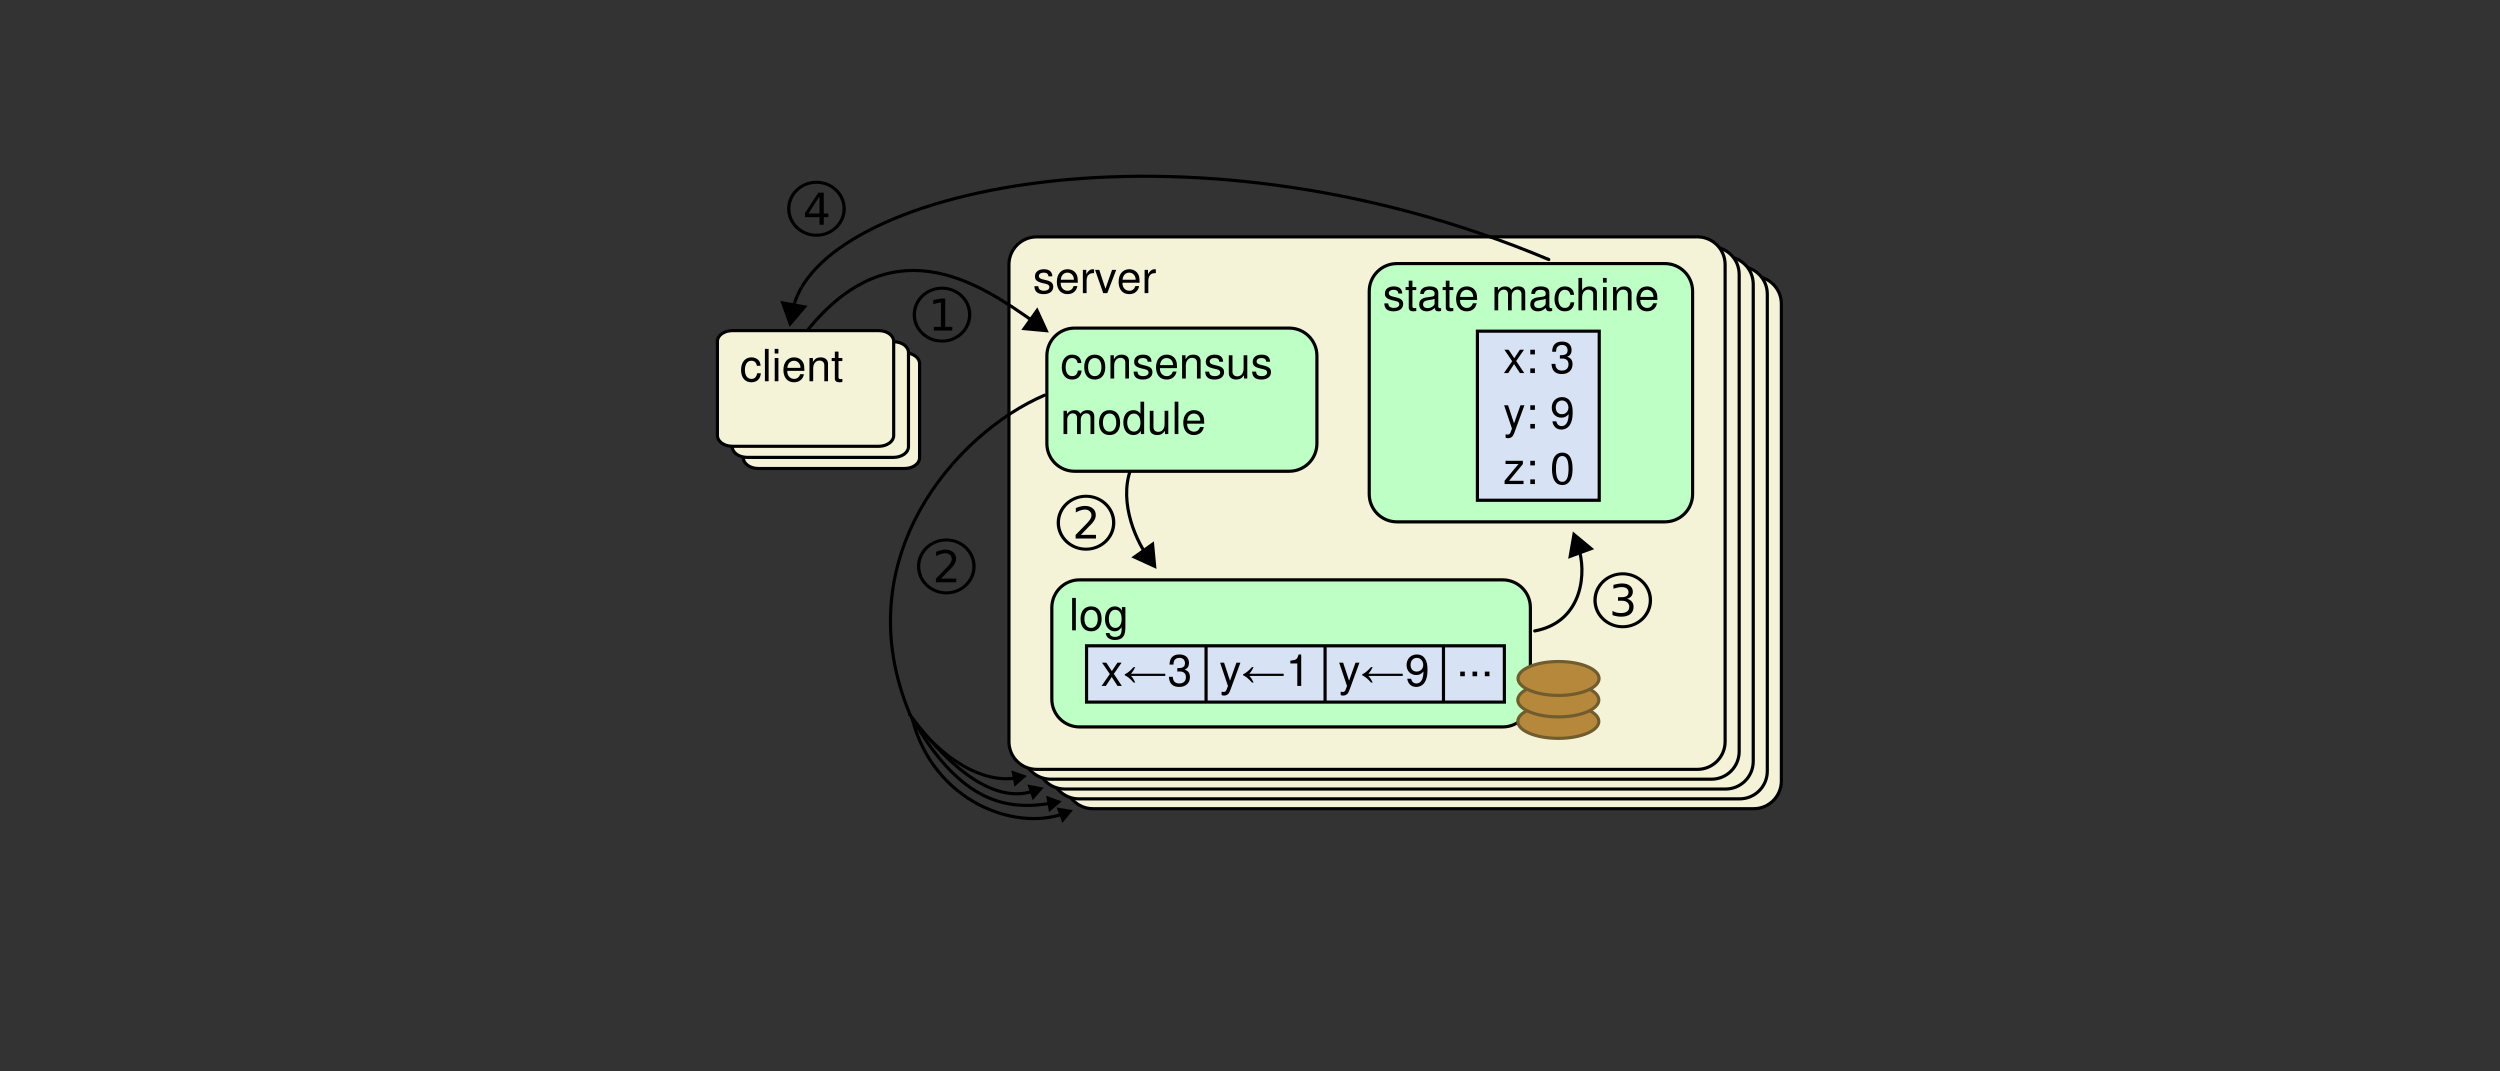 <?xml version="1.0" encoding="UTF-8" standalone="no"?>
<!-- Created with Inkscape (http://www.inkscape.org/) -->

<svg
   width="1050"
   height="450"
   viewBox="0 0 277.812 119.062"
   version="1.1"
   id="svg5"
   inkscape:version="1.1.2 (0a00cf5339, 2022-02-04)"
   sodipodi:docname="raft-1.svg"
   xmlns:inkscape="http://www.inkscape.org/namespaces/inkscape"
   xmlns:sodipodi="http://sodipodi.sourceforge.net/DTD/sodipodi-0.dtd"
   xmlns="http://www.w3.org/2000/svg"
   xmlns:svg="http://www.w3.org/2000/svg">
  <rect x="0" y="0" width="277.812" height="119.062" fill="#333333" stroke="none"/>
  <sodipodi:namedview
     id="namedview7"
     pagecolor="#ffffff"
     bordercolor="#666666"
     borderopacity="1.0"
     inkscape:pageshadow="2"
     inkscape:pageopacity="0.0"
     inkscape:pagecheckerboard="true"
     inkscape:document-units="px"
     showgrid="false"
     units="px"
     inkscape:zoom="2.3963082"
     inkscape:cx="644.32448"
     inkscape:cy="252.26305"
     inkscape:window-width="1846"
     inkscape:window-height="1016"
     inkscape:window-x="74"
     inkscape:window-y="27"
     inkscape:window-maximized="1"
     inkscape:current-layer="g24810"
     borderlayer="true"
     showborder="true"
     inkscape:showpageshadow="false"
     showguides="true"
     inkscape:guide-bbox="true"
     inkscape:snap-object-midpoints="false"
     inkscape:snap-center="true" />
  <defs
     id="defs2">
    <clipPath
       clipPathUnits="userSpaceOnUse"
       id="clipPath1734">
      <path
         d="M 0,0.028 H 595.275 V 841.889 H 0 Z"
         clip-rule="evenodd"
         id="path1732" />
    </clipPath>
    <clipPath
       clipPathUnits="userSpaceOnUse"
       id="clipPath5199">
      <path
         d="M 0,0.028 H 595.275 V 841.889 H 0 Z"
         clip-rule="evenodd"
         id="path5197" />
    </clipPath>
    <clipPath
       clipPathUnits="userSpaceOnUse"
       id="clipPath6407">
      <path
         d="M 0,0.028 H 595.275 V 841.889 H 0 Z"
         clip-rule="evenodd"
         id="path6405" />
    </clipPath>
    <clipPath
       clipPathUnits="userSpaceOnUse"
       id="clipPath23707">
      <path
         d="M 0,0.028 H 595.275 V 841.889 H 0 Z"
         clip-rule="evenodd"
         id="path23705" />
    </clipPath>
    <clipPath
       clipPathUnits="userSpaceOnUse"
       id="clipPath24678">
      <path
         d="M 0,0 H 488 V 300 H 0 Z"
         id="path24676" />
    </clipPath>
    <clipPath
       clipPathUnits="userSpaceOnUse"
       id="clipPath24678-7">
      <path
         d="M 0,0 H 488 V 300 H 0 Z"
         id="path24676-5" />
    </clipPath>
  </defs>
  <g
     inkscape:label="Layer 1"
     inkscape:groupmode="layer"
     id="layer1">
    <g
       id="g5193"
       transform="matrix(0.353,0,0,-0.353,168.103,306.574)"
       style="stroke-width:1;stroke-miterlimit:4;stroke-dasharray:none">
      <g
         id="g5195"
         clip-path="url(#clipPath5199)"
         style="stroke-width:1;stroke-miterlimit:4;stroke-dasharray:none" />
    </g>
    <g
       id="g24670"
       transform="matrix(0.257,0,0,-0.257,78.283,93.222)"
       style="stroke-width:1.371;stroke-miterlimit:4;stroke-dasharray:none">
      <g
         id="g24672"
         style="stroke-width:1.371;stroke-miterlimit:4;stroke-dasharray:none">
        <g
           id="g24674"
           style="stroke-width:1.371;stroke-miterlimit:4;stroke-dasharray:none" />
        <g
           id="g24896"
           style="stroke-width:1.371;stroke-miterlimit:4;stroke-dasharray:none">
          <g
             clip-path="url(#clipPath24678-7)"
             id="g24894"
             style="stroke-width:1.371;stroke-miterlimit:4;stroke-dasharray:none">
            <g
               id="g24892"
               style="stroke-width:1.371;stroke-miterlimit:4;stroke-dasharray:none">
              <path
                 d="m 167.988,243.297 h 285.657 c 6.648,0 12,-5.352 12,-12 V 25.055 c 0,-6.649 -5.352,-12 -12,-12 H 167.988 c -6.648,0 -12,5.351 -12,12 v 206.242 c 0,6.648 5.352,12 12,12 z"
                 style="fill:#f4f3d7;fill-opacity:1;fill-rule:nonzero;stroke:#000000;stroke-width:1.371;stroke-linecap:butt;stroke-linejoin:miter;stroke-miterlimit:4;stroke-dasharray:none;stroke-opacity:1"
                 id="path24680" />
              <path
                 d="m 161.906,247.551 h 285.66 c 6.645,0 12,-5.352 12,-12 V 29.309 c 0,-6.649 -5.355,-12 -12,-12 h -285.66 c -6.648,0 -12,5.351 -12,12 v 206.242 c 0,6.648 5.352,12 12,12 z"
                 style="fill:#f4f3d7;fill-opacity:1;fill-rule:nonzero;stroke:#000000;stroke-width:1.371;stroke-linecap:butt;stroke-linejoin:miter;stroke-miterlimit:4;stroke-dasharray:none;stroke-opacity:1"
                 id="path24684" />
              <path
                 d="m 155.824,251.801 h 285.66 c 6.649,0 12,-5.352 12,-12 V 33.559 c 0,-6.649 -5.351,-12 -12,-12 h -285.66 c -6.648,0 -12,5.351 -12,12 v 206.242 c 0,6.648 5.352,12 12,12 z"
                 style="fill:#f4f3d7;fill-opacity:1;fill-rule:nonzero;stroke:#000000;stroke-width:1.371;stroke-linecap:butt;stroke-linejoin:miter;stroke-miterlimit:4;stroke-dasharray:none;stroke-opacity:1"
                 id="path24688" />
              <path
                 d="m 149.746,256.055 h 285.656 c 6.649,0 12,-5.352 12,-12 V 37.812 c 0,-6.648 -5.351,-12 -12,-12 H 149.746 c -6.648,0 -12,5.352 -12,12 v 206.243 c 0,6.648 5.352,12 12,12 z"
                 style="fill:#f4f3d7;fill-opacity:1;fill-rule:nonzero;stroke:#000000;stroke-width:1.371;stroke-linecap:butt;stroke-linejoin:miter;stroke-miterlimit:4;stroke-dasharray:none;stroke-opacity:1"
                 id="path24692" />
              <path
                 d="m 143.664,260.309 h 285.66 c 6.649,0 12,-5.356 12,-12 V 42.063 c 0,-6.644 -5.351,-12 -12,-12 h -285.66 c -6.648,0 -12,5.356 -12,12 V 248.309 c 0,6.644 5.352,12 12,12 z"
                 style="fill:#f4f3d7;fill-opacity:1;fill-rule:nonzero;stroke:#000000;stroke-width:1.371;stroke-linecap:butt;stroke-linejoin:miter;stroke-miterlimit:4;stroke-dasharray:none;stroke-opacity:1"
                 id="path24696" />
              <path
                 d="m 150.406,243.242 c -0.015,1.969 -1.312,3.078 -3.64,3.078 -2.344,0 -3.86,-1.203 -3.86,-3.062 0,-1.578 0.797,-2.328 3.188,-2.906 l 1.5,-0.36 c 1.109,-0.265 1.547,-0.672 1.547,-1.406 0,-0.938 -0.938,-1.578 -2.344,-1.578 -0.859,0 -1.594,0.25 -2,0.672 -0.25,0.297 -0.359,0.578 -0.453,1.297 h -1.688 c 0.078,-2.329 1.375,-3.438 4.016,-3.438 2.531,0 4.14,1.25 4.14,3.188 0,1.5 -0.843,2.312 -2.843,2.796 l -1.531,0.375 c -1.313,0.297 -1.86,0.719 -1.86,1.438 0,0.922 0.828,1.516 2.125,1.516 1.281,0 1.985,-0.563 2.016,-1.61 z m 11.039,-2.765 c 0,1.531 -0.109,2.453 -0.39,3.203 -0.657,1.656 -2.188,2.64 -4.078,2.64 -2.797,0 -4.61,-2.14 -4.61,-5.453 0,-3.297 1.75,-5.328 4.578,-5.328 2.297,0 3.891,1.297 4.297,3.484 h -1.609 c -0.453,-1.312 -1.344,-2.015 -2.641,-2.015 -1.015,0 -1.875,0.469 -2.422,1.312 -0.375,0.578 -0.515,1.157 -0.531,2.157 z m -7.359,1.296 c 0.125,1.86 1.266,3.079 2.875,3.079 1.578,0 2.781,-1.313 2.781,-2.954 0,-0.046 0,-0.078 -0.015,-0.125 z m 9.531,4.266 v -10.062 h 1.61 v 5.218 c 0,1.438 0.359,2.391 1.14,2.938 0.5,0.375 0.969,0.484 2.094,0.5 v 1.64 c -0.281,0.032 -0.406,0.047 -0.625,0.047 -1.031,0 -1.828,-0.609 -2.75,-2.109 v 1.828 z m 10.555,-10.062 3.859,10.062 h -1.797 l -2.843,-8.156 -2.688,8.156 h -1.812 l 3.531,-10.062 z m 13.973,4.5 c 0,1.531 -0.11,2.453 -0.391,3.203 -0.656,1.656 -2.188,2.64 -4.078,2.64 -2.797,0 -4.61,-2.14 -4.61,-5.453 0,-3.297 1.75,-5.328 4.579,-5.328 2.296,0 3.89,1.297 4.296,3.484 h -1.609 c -0.453,-1.312 -1.344,-2.015 -2.641,-2.015 -1.015,0 -1.875,0.469 -2.421,1.312 -0.375,0.578 -0.516,1.157 -0.532,2.157 z m -7.36,1.296 c 0.125,1.86 1.266,3.079 2.875,3.079 1.578,0 2.781,-1.313 2.781,-2.954 0,-0.046 0,-0.078 -0.015,-0.125 z m 9.531,4.266 v -10.062 h 1.61 v 5.218 c 0,1.438 0.359,2.391 1.14,2.938 0.5,0.375 0.969,0.484 2.094,0.5 v 1.64 c -0.281,0.032 -0.406,0.047 -0.625,0.047 -1.031,0 -1.828,-0.609 -2.75,-2.109 v 1.828 z"
                 style="fill:#000000;fill-opacity:1;fill-rule:nonzero;stroke:none;stroke-width:1.371;stroke-miterlimit:4;stroke-dasharray:none"
                 id="path24700" />
              <path
                 d="m 162.199,112.004 h 182.922 c 6.649,0 12,-5.352 12,-12 V 60.41 c 0,-6.648 -5.351,-12 -12,-12 H 162.199 c -6.648,0 -12,5.352 -12,12 v 39.594 c 0,6.648 5.352,12 12,12 z"
                 style="fill:#bdffc4;fill-opacity:1;fill-rule:nonzero;stroke:#000000;stroke-width:1.371;stroke-linecap:butt;stroke-linejoin:miter;stroke-miterlimit:4;stroke-dasharray:none;stroke-opacity:1"
                 id="path24702" />
              <path
                 d="m 160.582,104.191 h -1.609 v -14 h 1.609 z m 6.57,-3.656 c -2.812,0 -4.531,-2.015 -4.531,-5.39 0,-3.375 1.688,-5.391 4.563,-5.391 2.812,0 4.546,2.016 4.546,5.312 0,3.485 -1.671,5.469 -4.578,5.469 z m 0.032,-1.469 c 1.796,0 2.875,-1.484 2.875,-3.984 0,-2.359 -1.11,-3.859 -2.875,-3.859 -1.797,0 -2.891,1.484 -2.891,3.922 0,2.421 1.094,3.921 2.891,3.921 z m 13.343,1.188 v -1.453 c -0.797,1.187 -1.781,1.734 -3.062,1.734 -2.563,0 -4.281,-2.219 -4.281,-5.484 0,-1.656 0.437,-3 1.265,-3.953 0.75,-0.844 1.828,-1.344 2.875,-1.344 1.266,0 2.156,0.531 3.063,1.797 v -0.516 c 0,-1.359 -0.188,-2.187 -0.578,-2.75 -0.422,-0.594 -1.25,-0.937 -2.235,-0.937 -0.734,0 -1.375,0.187 -1.828,0.547 -0.359,0.281 -0.516,0.546 -0.609,1.14 h -1.625 c 0.172,-1.89 1.64,-3.031 4,-3.031 1.5,0 2.797,0.484 3.437,1.281 0.781,0.922 1.063,2.203 1.063,4.563 v 8.406 z m -2.89,-1.188 c 1.718,0 2.75,-1.468 2.75,-3.984 0,-2.391 -1.047,-3.859 -2.735,-3.859 -1.75,0 -2.797,1.484 -2.797,3.922 0,2.421 1.063,3.921 2.782,3.921 z"
                 style="fill:#000000;fill-opacity:1;fill-rule:nonzero;stroke:none;stroke-width:1.371;stroke-miterlimit:4;stroke-dasharray:none"
                 id="path24706" />
              <path
                 d="m 386.718,50.797 c 0,-4.047 -7.844,-7.324 -17.52,-7.324 -9.675,0 -17.519,3.277 -17.519,7.324 0,4.047 7.844,7.328 17.519,7.328 9.676,0 17.52,-3.281 17.52,-7.328 z"
                 style="fill:#b6883c;fill-opacity:1;fill-rule:nonzero;stroke:#705c2c;stroke-width:1.371;stroke-linecap:butt;stroke-linejoin:miter;stroke-miterlimit:4;stroke-dasharray:none;stroke-opacity:1"
                 id="path24708" />
              <path
                 d="m 386.718,60.082 c 0,-4.047 -7.844,-7.328 -17.52,-7.328 -9.675,0 -17.519,3.281 -17.519,7.328 0,4.047 7.844,7.324 17.519,7.324 9.676,0 17.52,-3.277 17.52,-7.324 z"
                 style="fill:#b6883c;fill-opacity:1;fill-rule:nonzero;stroke:#705c2c;stroke-width:1.371;stroke-linecap:butt;stroke-linejoin:miter;stroke-miterlimit:4;stroke-dasharray:none;stroke-opacity:1"
                 id="path24712" />
              <path
                 d="m 386.816,69.367 c 0,-4.047 -7.844,-7.328 -17.52,-7.328 -9.68,0 -17.523,3.281 -17.523,7.328 0,4.043 7.844,7.324 17.523,7.324 9.676,0 17.52,-3.281 17.52,-7.324 z"
                 style="fill:#b6883c;fill-opacity:1;fill-rule:nonzero;stroke:#705c2c;stroke-width:1.371;stroke-linecap:butt;stroke-linejoin:miter;stroke-miterlimit:4;stroke-dasharray:none;stroke-opacity:1"
                 id="path24716" />
              <path
                 d="m 299.441,248.762 h 115.821 c 6.648,0 12,-5.352 12,-12 v -87.676 c 0,-6.648 -5.352,-12 -12,-12 H 299.441 c -6.644,0 -12,5.352 -12,12 v 87.676 c 0,6.648 5.356,12 12,12 z"
                 style="fill:#bdffc4;fill-opacity:1;fill-rule:nonzero;stroke:#000000;stroke-width:1.371;stroke-linecap:butt;stroke-linejoin:miter;stroke-miterlimit:4;stroke-dasharray:none;stroke-opacity:1"
                 id="path24720" />
              <path
                 d="m 301.711,235.816 c -0.016,1.969 -1.313,3.079 -3.641,3.079 -2.343,0 -3.859,-1.204 -3.859,-3.063 0,-1.578 0.797,-2.328 3.187,-2.906 l 1.5,-0.36 c 1.11,-0.265 1.547,-0.671 1.547,-1.406 0,-0.937 -0.937,-1.578 -2.343,-1.578 -0.86,0 -1.594,0.25 -2,0.672 -0.25,0.297 -0.36,0.578 -0.454,1.297 h -1.687 c 0.078,-2.328 1.375,-3.438 4.016,-3.438 2.531,0 4.14,1.25 4.14,3.188 0,1.5 -0.844,2.312 -2.844,2.797 l -1.531,0.375 c -1.312,0.297 -1.859,0.718 -1.859,1.437 0,0.922 0.828,1.516 2.125,1.516 1.281,0 1.984,-0.563 2.015,-1.61 z m 6.066,2.797 h -1.656 v 2.766 h -1.594 v -2.766 h -1.359 v -1.312 h 1.359 v -7.594 c 0,-1.016 0.703,-1.594 1.953,-1.594 0.375,0 0.766,0.032 1.297,0.125 v 1.344 c -0.203,-0.047 -0.453,-0.078 -0.765,-0.078 -0.688,0 -0.891,0.203 -0.891,0.906 v 6.891 h 1.656 z m 10.735,-9.125 c -0.188,-0.031 -0.25,-0.031 -0.36,-0.031 -0.547,0 -0.859,0.281 -0.859,0.781 v 5.922 c 0,1.781 -1.297,2.735 -3.781,2.735 -1.453,0 -2.672,-0.422 -3.344,-1.172 -0.453,-0.516 -0.656,-1.094 -0.688,-2.078 h 1.61 c 0.14,1.218 0.859,1.781 2.359,1.781 1.438,0 2.25,-0.547 2.25,-1.5 v -0.422 c 0,-0.672 -0.406,-0.969 -1.672,-1.109 -2.265,-0.297 -2.609,-0.375 -3.218,-0.625 -1.172,-0.469 -1.766,-1.375 -1.766,-2.688 0,-1.828 1.266,-2.969 3.297,-2.969 1.265,0 2.281,0.438 3.422,1.469 0.109,-1.016 0.609,-1.469 1.64,-1.469 0.328,0 0.578,0.032 1.11,0.172 z m -2.813,2.235 c 0,-0.547 -0.156,-0.875 -0.625,-1.313 -0.656,-0.594 -1.453,-0.906 -2.39,-0.906 -1.25,0 -1.969,0.609 -1.969,1.625 0,1.047 0.703,1.594 2.406,1.844 1.703,0.218 2.047,0.297 2.578,0.547 z m 8.094,6.89 h -1.656 v 2.766 h -1.594 v -2.766 h -1.359 v -1.312 h 1.359 v -7.594 c 0,-1.016 0.703,-1.594 1.953,-1.594 0.375,0 0.766,0.032 1.297,0.125 v 1.344 c -0.203,-0.047 -0.453,-0.078 -0.766,-0.078 -0.687,0 -0.89,0.203 -0.89,0.906 v 6.891 h 1.656 z m 10.293,-5.562 c 0,1.531 -0.109,2.453 -0.391,3.203 -0.656,1.656 -2.187,2.641 -4.078,2.641 -2.797,0 -4.609,-2.141 -4.609,-5.454 0,-3.296 1.75,-5.328 4.578,-5.328 2.297,0 3.891,1.297 4.297,3.485 h -1.61 c -0.453,-1.313 -1.343,-2.016 -2.64,-2.016 -1.016,0 -1.875,0.469 -2.422,1.313 -0.375,0.578 -0.516,1.156 -0.531,2.156 z m -7.359,1.297 c 0.125,1.859 1.265,3.078 2.875,3.078 1.578,0 2.781,-1.313 2.781,-2.953 0,-0.047 0,-0.078 -0.016,-0.125 z m 14.871,4.265 v -10.062 h 1.609 v 6.312 c 0,1.469 1.063,2.641 2.359,2.641 1.204,0 1.875,-0.734 1.875,-2.016 v -6.937 h 1.61 v 6.312 c 0,1.469 1.047,2.641 2.359,2.641 1.172,0 1.86,-0.75 1.86,-2.016 v -6.937 h 1.625 v 7.547 c 0,1.812 -1.047,2.797 -2.922,2.797 -1.344,0 -2.157,-0.391 -3.094,-1.532 -0.594,1.078 -1.406,1.532 -2.703,1.532 -1.344,0 -2.235,-0.5 -3.094,-1.704 v 1.422 z m 24.949,-9.125 c -0.188,-0.031 -0.25,-0.031 -0.359,-0.031 -0.547,0 -0.86,0.281 -0.86,0.781 v 5.922 c 0,1.781 -1.297,2.735 -3.781,2.735 -1.453,0 -2.672,-0.422 -3.344,-1.172 -0.453,-0.516 -0.656,-1.094 -0.687,-2.078 h 1.609 c 0.141,1.218 0.859,1.781 2.359,1.781 1.438,0 2.25,-0.547 2.25,-1.5 v -0.422 c 0,-0.672 -0.406,-0.969 -1.672,-1.109 -2.265,-0.297 -2.609,-0.375 -3.218,-0.625 -1.172,-0.469 -1.766,-1.375 -1.766,-2.688 0,-1.828 1.266,-2.969 3.297,-2.969 1.266,0 2.281,0.438 3.422,1.469 0.109,-1.016 0.609,-1.469 1.641,-1.469 0.328,0 0.578,0.032 1.109,0.172 z m -2.813,2.235 c 0,-0.547 -0.156,-0.875 -0.625,-1.313 -0.656,-0.594 -1.453,-0.906 -2.39,-0.906 -1.25,0 -1.969,0.609 -1.969,1.625 0,1.047 0.703,1.594 2.406,1.844 1.703,0.218 2.047,0.297 2.578,0.547 z M 376,235.238 c -0.078,0.969 -0.297,1.61 -0.672,2.172 -0.687,0.938 -1.906,1.485 -3.312,1.485 -2.704,0 -4.469,-2.141 -4.469,-5.485 0,-3.25 1.734,-5.297 4.453,-5.297 2.406,0 3.922,1.438 4.109,3.891 H 374.5 c -0.266,-1.609 -1.094,-2.422 -2.453,-2.422 -1.766,0 -2.828,1.453 -2.828,3.828 0,2.516 1.031,4.016 2.781,4.016 1.344,0 2.188,-0.797 2.391,-2.188 z m 1.898,7.313 v -14 h 1.594 v 5.547 c 0,2.062 1.078,3.406 2.735,3.406 0.515,0 1.031,-0.172 1.421,-0.469 0.454,-0.328 0.641,-0.797 0.641,-1.515 v -6.969 h 1.594 v 7.609 c 0,1.688 -1.203,2.735 -3.156,2.735 -1.422,0 -2.297,-0.438 -3.235,-1.657 v 5.313 z m 12.219,-3.938 h -1.594 v -10.062 h 1.594 z m 0,3.938 h -1.609 v -2.016 h 1.609 z m 2.742,-3.938 v -10.062 h 1.61 v 5.547 c 0,2.062 1.078,3.406 2.734,3.406 1.266,0 2.078,-0.766 2.078,-1.984 v -6.969 h 1.594 v 7.609 c 0,1.672 -1.25,2.735 -3.187,2.735 -1.5,0 -2.469,-0.563 -3.344,-1.969 v 1.687 z m 19.188,-5.562 c 0,1.531 -0.109,2.453 -0.391,3.203 -0.656,1.656 -2.187,2.641 -4.078,2.641 -2.797,0 -4.609,-2.141 -4.609,-5.454 0,-3.296 1.75,-5.328 4.578,-5.328 2.297,0 3.891,1.297 4.297,3.485 h -1.61 c -0.453,-1.313 -1.343,-2.016 -2.64,-2.016 -1.016,0 -1.875,0.469 -2.422,1.313 -0.375,0.578 -0.516,1.156 -0.531,2.156 z m -7.359,1.297 c 0.124,1.859 1.265,3.078 2.874,3.078 1.579,0 2.782,-1.313 2.782,-2.953 0,-0.047 0,-0.078 -0.016,-0.125 z"
                 style="fill:#000000;fill-opacity:1;fill-rule:nonzero;stroke:none;stroke-width:1.371;stroke-miterlimit:4;stroke-dasharray:none"
                 id="path24724" />
              <path
                 d="m 185.629,162.887 c -7.539,-14.785 0.441,-32.938 5.816,-40.504"
                 style="fill:none;stroke:#000000;stroke-width:1.371;stroke-linecap:round;stroke-linejoin:miter;stroke-miterlimit:4;stroke-dasharray:none;stroke-opacity:1"
                 id="path24726" />
              <path
                 d="m 194.656,117.871 -8.722,3.988 7.824,5.558 z"
                 style="fill:#000000;fill-opacity:1;fill-rule:evenodd;stroke:#000000;stroke-width:1.371;stroke-linecap:butt;stroke-linejoin:miter;stroke-miterlimit:4;stroke-dasharray:none;stroke-opacity:1"
                 id="path24730" />
              <path
                 d="m 160.055,220.867 h 92.769 c 6.649,0 12,-5.351 12,-12 v -37.898 c 0,-6.649 -5.351,-12 -12,-12 h -92.769 c -6.649,0 -12,5.351 -12,12 v 37.898 c 0,6.649 5.351,12 12,12 z"
                 style="fill:#bdffc4;fill-opacity:1;fill-rule:nonzero;stroke:#000000;stroke-width:1.371;stroke-linecap:butt;stroke-linejoin:miter;stroke-miterlimit:4;stroke-dasharray:none;stroke-opacity:1"
                 id="path24734" />
              <path
                 d="m 162.961,205.738 c -0.078,0.969 -0.297,1.61 -0.672,2.172 -0.687,0.938 -1.906,1.485 -3.312,1.485 -2.704,0 -4.469,-2.141 -4.469,-5.485 0,-3.25 1.734,-5.297 4.453,-5.297 2.406,0 3.922,1.438 4.109,3.891 h -1.609 c -0.266,-1.609 -1.094,-2.422 -2.453,-2.422 -1.766,0 -2.828,1.453 -2.828,3.828 0,2.516 1.031,4.016 2.781,4.016 1.344,0 2.187,-0.797 2.391,-2.188 z m 5.773,3.657 c -2.812,0 -4.531,-2.016 -4.531,-5.391 0,-3.375 1.688,-5.391 4.563,-5.391 2.812,0 4.546,2.016 4.546,5.313 0,3.484 -1.671,5.469 -4.578,5.469 z m 0.032,-1.469 c 1.796,0 2.875,-1.485 2.875,-3.985 0,-2.359 -1.11,-3.859 -2.875,-3.859 -1.797,0 -2.891,1.484 -2.891,3.922 0,2.422 1.094,3.922 2.891,3.922 z m 6.781,1.187 v -10.062 h 1.609 v 5.547 c 0,2.062 1.078,3.406 2.735,3.406 1.265,0 2.078,-0.766 2.078,-1.984 v -6.969 h 1.593 v 7.609 c 0,1.672 -1.25,2.735 -3.187,2.735 -1.5,0 -2.469,-0.563 -3.344,-1.969 v 1.687 z m 17.75,-2.797 c -0.016,1.969 -1.313,3.079 -3.641,3.079 -2.344,0 -3.859,-1.204 -3.859,-3.063 0,-1.578 0.797,-2.328 3.187,-2.906 l 1.5,-0.36 c 1.11,-0.265 1.547,-0.671 1.547,-1.406 0,-0.937 -0.937,-1.578 -2.343,-1.578 -0.86,0 -1.594,0.25 -2,0.672 -0.25,0.297 -0.36,0.578 -0.454,1.297 h -1.687 c 0.078,-2.328 1.375,-3.438 4.015,-3.438 2.532,0 4.141,1.25 4.141,3.188 0,1.5 -0.844,2.312 -2.844,2.797 l -1.531,0.375 c -1.312,0.297 -1.859,0.718 -1.859,1.437 0,0.922 0.828,1.516 2.125,1.516 1.281,0 1.984,-0.563 2.015,-1.61 z m 11.039,-2.765 c 0,1.531 -0.109,2.453 -0.391,3.203 -0.656,1.656 -2.187,2.641 -4.078,2.641 -2.797,0 -4.609,-2.141 -4.609,-5.454 0,-3.296 1.75,-5.328 4.578,-5.328 2.297,0 3.891,1.297 4.297,3.485 h -1.61 c -0.453,-1.313 -1.343,-2.016 -2.64,-2.016 -1.016,0 -1.875,0.469 -2.422,1.313 -0.375,0.578 -0.516,1.156 -0.531,2.156 z m -7.359,1.297 c 0.125,1.859 1.265,3.078 2.875,3.078 1.578,0 2.781,-1.313 2.781,-2.953 0,-0.047 0,-0.078 -0.016,-0.125 z m 9.546,4.265 v -10.062 h 1.61 v 5.547 c 0,2.062 1.078,3.406 2.734,3.406 1.266,0 2.078,-0.766 2.078,-1.984 v -6.969 h 1.594 v 7.609 c 0,1.672 -1.25,2.735 -3.187,2.735 -1.5,0 -2.469,-0.563 -3.344,-1.969 v 1.687 z m 17.75,-2.797 c -0.015,1.969 -1.312,3.079 -3.64,3.079 -2.344,0 -3.86,-1.204 -3.86,-3.063 0,-1.578 0.797,-2.328 3.188,-2.906 l 1.5,-0.36 c 1.109,-0.265 1.547,-0.671 1.547,-1.406 0,-0.937 -0.938,-1.578 -2.344,-1.578 -0.859,0 -1.594,0.25 -2,0.672 -0.25,0.297 -0.359,0.578 -0.453,1.297 h -1.688 c 0.079,-2.328 1.375,-3.438 4.016,-3.438 2.531,0 4.141,1.25 4.141,3.188 0,1.5 -0.844,2.312 -2.844,2.797 l -1.531,0.375 c -1.313,0.297 -1.86,0.718 -1.86,1.437 0,0.922 0.828,1.516 2.125,1.516 1.282,0 1.985,-0.563 2.016,-1.61 z m 10.442,-7.265 v 10.062 h -1.594 v -5.703 c 0,-2.062 -1.062,-3.406 -2.734,-3.406 -1.266,0 -2.078,0.781 -2.078,1.984 v 7.125 h -1.594 v -7.765 c 0,-1.657 1.25,-2.735 3.203,-2.735 1.484,0 2.422,0.516 3.359,1.844 v -1.406 z m 9.844,7.265 c -0.016,1.969 -1.313,3.079 -3.641,3.079 -2.344,0 -3.859,-1.204 -3.859,-3.063 0,-1.578 0.796,-2.328 3.187,-2.906 l 1.5,-0.36 c 1.109,-0.265 1.547,-0.671 1.547,-1.406 0,-0.937 -0.938,-1.578 -2.344,-1.578 -0.859,0 -1.594,0.25 -2,0.672 -0.25,0.297 -0.359,0.578 -0.453,1.297 h -1.687 c 0.078,-2.328 1.375,-3.438 4.015,-3.438 2.531,0 4.141,1.25 4.141,3.188 0,1.5 -0.844,2.312 -2.844,2.797 l -1.531,0.375 c -1.313,0.297 -1.86,0.718 -1.86,1.437 0,0.922 0.829,1.516 2.125,1.516 1.282,0 1.985,-0.563 2.016,-1.61 z"
                 style="fill:#000000;fill-opacity:1;fill-rule:nonzero;stroke:none;stroke-width:1.371;stroke-miterlimit:4;stroke-dasharray:none"
                 id="path24738" />
              <path
                 d="m 155.258,185.113 v -10.062 h 1.609 v 6.312 c 0,1.469 1.063,2.641 2.36,2.641 1.203,0 1.875,-0.734 1.875,-2.016 v -6.937 h 1.609 v 6.312 c 0,1.469 1.047,2.641 2.359,2.641 1.172,0 1.86,-0.75 1.86,-2.016 v -6.937 h 1.625 v 7.547 c 0,1.812 -1.047,2.797 -2.922,2.797 -1.344,0 -2.156,-0.391 -3.094,-1.532 -0.594,1.078 -1.406,1.532 -2.703,1.532 -1.344,0 -2.234,-0.5 -3.094,-1.704 v 1.422 z m 19.89,0.282 c -2.812,0 -4.531,-2.016 -4.531,-5.391 0,-3.375 1.688,-5.391 4.563,-5.391 2.812,0 4.547,2.016 4.547,5.313 0,3.484 -1.672,5.469 -4.579,5.469 z m 0.032,-1.469 c 1.797,0 2.875,-1.485 2.875,-3.985 0,-2.359 -1.11,-3.859 -2.875,-3.859 -1.797,0 -2.891,1.484 -2.891,3.922 0,2.422 1.094,3.922 2.891,3.922 z m 14.937,5.125 h -1.594 v -5.203 c -0.671,1.015 -1.734,1.547 -3.093,1.547 -2.61,0 -4.313,-2.094 -4.313,-5.297 0,-3.391 1.672,-5.485 4.375,-5.485 1.391,0 2.344,0.516 3.203,1.766 v -1.328 h 1.422 z m -4.406,-5.141 c 1.719,0 2.812,-1.547 2.812,-3.937 0,-2.328 -1.109,-3.86 -2.796,-3.86 -1.766,0 -2.938,1.547 -2.938,3.891 0,2.344 1.172,3.906 2.922,3.906 z m 14.844,-8.859 v 10.062 h -1.594 v -5.703 c 0,-2.062 -1.063,-3.406 -2.734,-3.406 -1.266,0 -2.079,0.781 -2.079,1.984 v 7.125 h -1.593 v -7.765 c 0,-1.657 1.25,-2.735 3.203,-2.735 1.484,0 2.422,0.516 3.359,1.844 v -1.406 z m 4.359,14 h -1.609 v -14 h 1.609 z m 11.195,-9.5 c 0,1.531 -0.109,2.453 -0.39,3.203 -0.657,1.656 -2.188,2.641 -4.078,2.641 -2.797,0 -4.61,-2.141 -4.61,-5.454 0,-3.296 1.75,-5.328 4.578,-5.328 2.297,0 3.891,1.297 4.297,3.485 h -1.609 c -0.453,-1.313 -1.344,-2.016 -2.641,-2.016 -1.015,0 -1.875,0.469 -2.422,1.313 -0.375,0.578 -0.515,1.156 -0.531,2.156 z m -7.359,1.297 c 0.125,1.859 1.266,3.078 2.875,3.078 1.578,0 2.781,-1.313 2.781,-2.953 0,-0.047 0,-0.078 -0.015,-0.125 z"
                 style="fill:#000000;fill-opacity:1;fill-rule:nonzero;stroke:none;stroke-width:1.371;stroke-miterlimit:4;stroke-dasharray:none"
                 id="path24740" />
              <path
                 d="m 41.199,215.602 c 38.246,51.785 77.289,24.964 102.082,7.363"
                 style="fill:none;stroke:#000000;stroke-width:1.371;stroke-linecap:round;stroke-linejoin:miter;stroke-miterlimit:4;stroke-dasharray:none;stroke-opacity:1"
                 id="path24742" />
              <path
                 d="m 147.797,219.757 -9.551,0.891 5.559,7.828 z"
                 style="fill:#000000;fill-opacity:1;fill-rule:evenodd;stroke:#000000;stroke-width:1.371;stroke-linecap:butt;stroke-linejoin:miter;stroke-miterlimit:4;stroke-dasharray:none;stroke-opacity:1"
                 id="path24746" />
              <path
                 d="m 23.293,210.18 h 63.23 c 3.598,0 6.493,-2.075 6.493,-4.645 v -40.734 c 0,-2.571 -2.895,-4.641 -6.493,-4.641 h -63.23 c -3.598,0 -6.492,2.07 -6.492,4.641 v 40.734 c 0,2.57 2.894,4.645 6.492,4.645 z"
                 style="fill:#f4f3d7;fill-opacity:1;fill-rule:nonzero;stroke:#000000;stroke-width:1.371;stroke-linecap:butt;stroke-linejoin:miter;stroke-miterlimit:4;stroke-dasharray:none;stroke-opacity:1"
                 id="path24750" />
              <path
                 d="m 18.492,214.977 h 63.231 c 3.597,0 6.492,-2.071 6.492,-4.641 v -40.734 c 0,-2.571 -2.895,-4.641 -6.492,-4.641 H 18.492 c -3.597,0 -6.492,2.07 -6.492,4.641 v 40.734 c 0,2.57 2.895,4.641 6.492,4.641 z"
                 style="fill:#f4f3d7;fill-opacity:1;fill-rule:nonzero;stroke:#000000;stroke-width:1.371;stroke-linecap:butt;stroke-linejoin:miter;stroke-miterlimit:4;stroke-dasharray:none;stroke-opacity:1"
                 id="path24754" />
              <path
                 d="m 12.09,219.777 h 63.234 c 3.598,0 6.492,-2.07 6.492,-4.64 v -40.735 c 0,-2.57 -2.894,-4.644 -6.492,-4.644 H 12.09 c -3.594,0 -6.488,2.074 -6.488,4.644 v 40.735 c 0,2.57 2.894,4.64 6.488,4.64 z"
                 style="fill:#f4f3d7;fill-opacity:1;fill-rule:nonzero;stroke:#000000;stroke-width:1.371;stroke-linecap:butt;stroke-linejoin:miter;stroke-miterlimit:4;stroke-dasharray:none;stroke-opacity:1"
                 id="path24758" />
              <path
                 d="m 24.27,204.559 c -0.079,0.968 -0.297,1.609 -0.672,2.171 -0.688,0.938 -1.907,1.485 -3.313,1.485 -2.703,0 -4.469,-2.141 -4.469,-5.485 0,-3.25 1.735,-5.296 4.454,-5.296 2.406,0 3.921,1.437 4.109,3.89 H 22.77 c -0.266,-1.609 -1.094,-2.422 -2.454,-2.422 -1.765,0 -2.828,1.453 -2.828,3.828 0,2.516 1.032,4.016 2.782,4.016 1.343,0 2.187,-0.797 2.39,-2.187 z m 3.472,7.312 h -1.609 v -14 h 1.609 z m 4.231,-3.937 h -1.594 v -10.063 h 1.594 z m 0,3.937 h -1.61 v -2.016 h 1.61 z m 11.242,-9.5 c 0,1.531 -0.11,2.453 -0.391,3.203 -0.656,1.656 -2.187,2.641 -4.078,2.641 -2.797,0 -4.609,-2.141 -4.609,-5.453 0,-3.297 1.75,-5.328 4.578,-5.328 2.297,0 3.89,1.296 4.297,3.484 h -1.61 c -0.453,-1.313 -1.343,-2.016 -2.64,-2.016 -1.016,0 -1.875,0.469 -2.422,1.313 -0.375,0.578 -0.516,1.156 -0.531,2.156 z m -7.36,1.297 c 0.125,1.859 1.266,3.078 2.875,3.078 1.579,0 2.782,-1.312 2.782,-2.953 0,-0.047 0,-0.078 -0.016,-0.125 z m 9.547,4.266 v -10.063 h 1.61 v 5.547 c 0,2.062 1.078,3.406 2.734,3.406 1.266,0 2.078,-0.765 2.078,-1.984 v -6.969 h 1.594 v 7.609 c 0,1.672 -1.25,2.735 -3.188,2.735 -1.5,0 -2.468,-0.563 -3.343,-1.969 v 1.688 z m 14.219,0 h -1.656 v 2.765 h -1.594 v -2.765 h -1.359 v -1.313 h 1.359 v -7.594 c 0,-1.015 0.703,-1.593 1.953,-1.593 0.375,0 0.766,0.031 1.297,0.125 v 1.343 c -0.203,-0.047 -0.453,-0.078 -0.766,-0.078 -0.687,0 -0.89,0.203 -0.89,0.906 v 6.891 h 1.656 z"
                 style="fill:#000000;fill-opacity:1;fill-rule:nonzero;stroke:none;stroke-width:1.371;stroke-miterlimit:4;stroke-dasharray:none"
                 id="path24762" />
              <g
                 transform="matrix(1,0,0,-1,0,300)"
                 id="g24766"
                 style="stroke-width:1.371;stroke-miterlimit:4;stroke-dasharray:none">
                <path
                   d="M 147.094,108.141 C 109.07,124.348 60.562,178.812 88.945,246.352"
                   style="fill:none;stroke:#000000;stroke-width:1.371;stroke-linecap:round;stroke-linejoin:miter;stroke-miterlimit:4;stroke-dasharray:none;stroke-opacity:1"
                   id="path24764" />
              </g>
              <g
                 transform="matrix(1,0,0,-1,0,300)"
                 id="g24770"
                 style="stroke-width:1.371;stroke-miterlimit:4;stroke-dasharray:none">
                <path
                   d="m 89.707,247.629 c 17.965,23.371 36.285,37.348 53.105,31.559"
                   style="fill:none;stroke:#000000;stroke-width:1.371;stroke-linecap:round;stroke-linejoin:miter;stroke-miterlimit:4;stroke-dasharray:none;stroke-opacity:1"
                   id="path24768" />
              </g>
              <g
                 transform="matrix(1,0.344,0.344,-1,0,300)"
                 id="g24774"
                 style="stroke-width:1.296;stroke-miterlimit:4;stroke-dasharray:none">
                <path
                   d="m 44.373,293.56 -3.926,2.27 v -4.539 z"
                   style="fill:#000000;fill-opacity:1;fill-rule:evenodd;stroke:#000000;stroke-width:1.296;stroke-linecap:butt;stroke-linejoin:miter;stroke-miterlimit:4;stroke-dasharray:none;stroke-opacity:1"
                   id="path24772" />
              </g>
              <g
                 transform="matrix(1,0,0,-1,0,300)"
                 id="g24778"
                 style="stroke-width:1.371;stroke-miterlimit:4;stroke-dasharray:none">
                <path
                   d="m 89.707,247.598 c 21.262,37.183 41.316,40.285 60.754,36.879"
                   style="fill:none;stroke:#000000;stroke-width:1.371;stroke-linecap:round;stroke-linejoin:miter;stroke-miterlimit:4;stroke-dasharray:none;stroke-opacity:1"
                   id="path24776" />
              </g>
              <g
                 transform="matrix(1,0.175,0.175,-1,0,300)"
                 id="g24782"
                 style="stroke-width:1.35;stroke-miterlimit:4;stroke-dasharray:none">
                <path
                   d="m 100.348,301.583 -4.089,2.362 v -4.727 z"
                   style="fill:#000000;fill-opacity:1;fill-rule:evenodd;stroke:#000000;stroke-width:1.35;stroke-linecap:butt;stroke-linejoin:miter;stroke-miterlimit:4;stroke-dasharray:none;stroke-opacity:1"
                   id="path24780" />
              </g>
              <g
                 transform="matrix(1,0,0,-1,0,300)"
                 id="g24786"
                 style="stroke-width:1.371;stroke-miterlimit:4;stroke-dasharray:none">
                <path
                   d="m 89.719,247.629 c 9.156,36.418 44.722,49.172 65.672,41.402"
                   style="fill:none;stroke:#000000;stroke-width:1.371;stroke-linecap:round;stroke-linejoin:miter;stroke-miterlimit:4;stroke-dasharray:none;stroke-opacity:1"
                   id="path24784" />
              </g>
              <g
                 transform="matrix(1,0.371,0.371,-1,0,300)"
                 id="g24790"
                 style="stroke-width:1.285;stroke-miterlimit:4;stroke-dasharray:none">
                <path
                   d="m 44.974,304.745 -3.894,2.251 0.001,-4.499 z"
                   style="fill:#000000;fill-opacity:1;fill-rule:evenodd;stroke:#000000;stroke-width:1.285;stroke-linecap:butt;stroke-linejoin:miter;stroke-miterlimit:4;stroke-dasharray:none;stroke-opacity:1"
                   id="path24788" />
              </g>
              <g
                 transform="matrix(1,0,0,-1,0,300)"
                 id="g24794"
                 style="stroke-width:1.371;stroke-miterlimit:4;stroke-dasharray:none">
                <path
                   d="m 359,210.086 c 21.246,-3.926 22.531,-26.137 18.754,-36.391"
                   style="fill:none;stroke:#000000;stroke-width:1.371;stroke-linecap:round;stroke-linejoin:miter;stroke-miterlimit:4;stroke-dasharray:none;stroke-opacity:1"
                   id="path24792" />
              </g>
              <g
                 transform="matrix(-0.369,1,1,0.369,0,300)"
                 id="g24798"
                 style="stroke-width:1.286;stroke-miterlimit:4;stroke-dasharray:none">
                <path
                   d="m -270.297,276.229 -7.792,4.503 0.002,-9.007 z"
                   style="fill:#000000;fill-opacity:1;fill-rule:evenodd;stroke:#000000;stroke-width:1.286;stroke-linecap:butt;stroke-linejoin:miter;stroke-miterlimit:4;stroke-dasharray:none;stroke-opacity:1"
                   id="path24796" />
              </g>
              <g
                 transform="matrix(1,0,0,-1,0,300)"
                 id="g24802"
                 style="stroke-width:1.371;stroke-miterlimit:4;stroke-dasharray:none">
                <path
                   d="m 165.211,216.512 h 180.66 v 24.336 h -180.66 z"
                   style="fill:#d7e3f4;fill-opacity:1;fill-rule:nonzero;stroke:#000000;stroke-width:1.371;stroke-linecap:round;stroke-linejoin:miter;stroke-miterlimit:4;stroke-dasharray:none;stroke-opacity:1"
                   id="path24800" />
              </g>
              <g
                 transform="matrix(1,0,0,-1,0,300)"
                 id="g24806"
                 style="stroke-width:1.371;stroke-miterlimit:4;stroke-dasharray:none">
                <path
                   d="m 216.887,216.785 v 23.949"
                   style="fill:none;stroke:#000000;stroke-width:1.371;stroke-linecap:butt;stroke-linejoin:miter;stroke-miterlimit:4;stroke-dasharray:none;stroke-opacity:1"
                   id="path24804" />
              </g>
              <g
                 transform="matrix(1,0,0,-1,0,300)"
                 id="g24810"
                 style="stroke-width:1.371;stroke-miterlimit:4;stroke-dasharray:none">
                <path
                   d="m 268.348,216.785 v 23.949"
                   style="fill:none;stroke:#000000;stroke-width:1.371;stroke-linecap:butt;stroke-linejoin:miter;stroke-miterlimit:4;stroke-dasharray:none;stroke-opacity:1"
                   id="path24808" />
              </g>
              <path
                 d="m 177,71.348 3.375,4.859 h -1.797 l -2.422,-3.656 -2.422,3.656 h -1.828 l 3.36,-4.937 -3.547,-5.125 h 1.828 l 2.547,3.859 2.515,-3.859 h 1.86 z"
                 style="fill:#000000;fill-opacity:1;fill-rule:nonzero;stroke:none;stroke-width:1.371;stroke-miterlimit:4;stroke-dasharray:none"
                 id="path24812" />
              <path
                 d="m 185.555,74.27 h 0.703 c -0.367,-0.731 -0.641,-1.243 -0.828,-1.532 -0.18,-0.293 -0.508,-0.734 -0.985,-1.328 h 14.813 v -0.937 h -14.813 c 0.645,-0.668 1.258,-1.625 1.844,-2.875 h -0.719 c -0.804,0.894 -1.492,1.57 -2.062,2.031 -0.574,0.457 -1.168,0.836 -1.781,1.141 v 0.406 c 0.539,0.226 1.109,0.578 1.703,1.047 0.601,0.476 1.312,1.16 2.125,2.047 z"
                 style="fill:#000000;fill-opacity:1;fill-rule:nonzero;stroke:none;stroke-width:1.371;stroke-miterlimit:4;stroke-dasharray:none"
                 id="path24814" />
              <path
                 d="m 204.441,72.379 h 0.204 l 0.718,0.031 c 1.86,0 2.813,-0.844 2.813,-2.484 0,-1.703 -1.047,-2.719 -2.813,-2.719 -1.843,0 -2.75,0.922 -2.875,2.891 h -1.687 c 0.078,-1.094 0.281,-1.797 0.594,-2.422 0.703,-1.297 2.046,-1.969 3.906,-1.969 2.797,0 4.609,1.672 4.609,4.234 0,1.735 -0.672,2.688 -2.312,3.25 1.281,0.5 1.906,1.454 1.906,2.829 0,2.343 -1.547,3.734 -4.141,3.734 -2.75,0 -4.218,-1.484 -4.265,-4.391 h 1.687 c 0.016,0.828 0.094,1.282 0.313,1.703 0.375,0.75 1.218,1.219 2.281,1.219 1.5,0 2.391,-0.89 2.391,-2.328 0,-0.953 -0.344,-1.531 -1.094,-1.844 -0.453,-0.187 -1.047,-0.265 -2.235,-0.281 z"
                 style="fill:#000000;fill-opacity:1;fill-rule:nonzero;stroke:none;stroke-width:1.371;stroke-miterlimit:4;stroke-dasharray:none"
                 id="path24816" />
              <path
                 d="m 230.023,76.207 -2.781,-7.828 -2.578,7.828 h -1.703 l 3.391,-10.094 -0.61,-1.593 c -0.25,-0.719 -0.625,-0.985 -1.297,-0.985 -0.218,0 -0.5,0.031 -0.843,0.11 v -1.438 c 0.328,-0.172 0.656,-0.25 1.078,-0.25 0.515,0 1.078,0.172 1.5,0.484 0.5,0.36 0.781,0.782 1.093,1.594 l 4.469,12.172 z"
                 style="fill:#000000;fill-opacity:1;fill-rule:nonzero;stroke:none;stroke-width:1.371;stroke-miterlimit:4;stroke-dasharray:none"
                 id="path24818" />
              <path
                 d="m 236.734,74.27 h 0.704 c -0.368,-0.731 -0.641,-1.243 -0.829,-1.532 -0.179,-0.293 -0.507,-0.734 -0.984,-1.328 h 14.813 v -0.937 h -14.813 c 0.645,-0.668 1.258,-1.625 1.844,-2.875 h -0.719 c -0.805,0.894 -1.492,1.57 -2.062,2.031 -0.575,0.457 -1.168,0.836 -1.782,1.141 v 0.406 c 0.539,0.226 1.11,0.578 1.703,1.047 0.602,0.476 1.313,1.16 2.125,2.047 z"
                 style="fill:#000000;fill-opacity:1;fill-rule:nonzero;stroke:none;stroke-width:1.371;stroke-miterlimit:4;stroke-dasharray:none"
                 id="path24820" />
              <path
                 d="m 256.34,75.848 v -9.703 h 1.687 v 13.609 h -1.109 c -0.594,-2.094 -0.969,-2.375 -3.594,-2.703 v -1.203 z"
                 style="fill:#000000;fill-opacity:1;fill-rule:nonzero;stroke:none;stroke-width:1.371;stroke-miterlimit:4;stroke-dasharray:none"
                 id="path24822" />
              <g
                 transform="matrix(1,0,0,-1,0,300)"
                 id="g24826"
                 style="stroke-width:1.371;stroke-miterlimit:4;stroke-dasharray:none">
                <path
                   d="m 319.547,216.785 v 23.949"
                   style="fill:none;stroke:#000000;stroke-width:1.371;stroke-linecap:butt;stroke-linejoin:miter;stroke-miterlimit:4;stroke-dasharray:none;stroke-opacity:1"
                   id="path24824" />
              </g>
              <path
                 d="m 281.508,76.207 -2.781,-7.828 -2.579,7.828 h -1.703 l 3.391,-10.094 -0.609,-1.593 c -0.25,-0.719 -0.625,-0.985 -1.297,-0.985 -0.219,0 -0.5,0.031 -0.844,0.11 v -1.438 c 0.328,-0.172 0.656,-0.25 1.078,-0.25 0.516,0 1.078,0.172 1.5,0.484 0.5,0.36 0.781,0.782 1.094,1.594 l 4.469,12.172 z"
                 style="fill:#000000;fill-opacity:1;fill-rule:nonzero;stroke:none;stroke-width:1.371;stroke-miterlimit:4;stroke-dasharray:none"
                 id="path24828" />
              <path
                 d="m 288.219,74.27 h 0.703 c -0.367,-0.731 -0.641,-1.243 -0.828,-1.532 -0.18,-0.293 -0.508,-0.734 -0.985,-1.328 h 14.813 v -0.937 h -14.813 c 0.645,-0.668 1.258,-1.625 1.844,-2.875 h -0.719 c -0.804,0.894 -1.492,1.57 -2.062,2.031 -0.574,0.457 -1.168,0.836 -1.781,1.141 v 0.406 c 0.539,0.226 1.109,0.578 1.703,1.047 0.601,0.476 1.312,1.16 2.125,2.047 z"
                 style="fill:#000000;fill-opacity:1;fill-rule:nonzero;stroke:none;stroke-width:1.371;stroke-miterlimit:4;stroke-dasharray:none"
                 id="path24830" />
              <path
                 d="m 303.871,69.254 c 0.328,-2.219 1.781,-3.547 3.859,-3.547 1.5,0 2.86,0.719 3.657,1.938 0.859,1.328 1.25,3 1.25,5.468 0,2.282 -0.36,3.75 -1.157,4.953 -0.75,1.094 -1.937,1.688 -3.437,1.688 -2.594,0 -4.453,-1.922 -4.453,-4.578 0,-2.547 1.719,-4.328 4.187,-4.328 1.282,0 2.219,0.468 3.11,1.515 -0.032,-3.312 -1.094,-5.156 -3.032,-5.156 -1.203,0 -2.031,0.75 -2.296,2.047 z m 4.156,9.031 c 1.563,0 2.766,-1.312 2.766,-3.078 0,-1.672 -1.172,-2.859 -2.828,-2.859 -1.641,0 -2.656,1.125 -2.656,2.953 0,1.734 1.156,2.984 2.718,2.984 z"
                 style="fill:#000000;fill-opacity:1;fill-rule:nonzero;stroke:none;stroke-width:1.371;stroke-miterlimit:4;stroke-dasharray:none"
                 id="path24832" />
              <path
                 d="m 328.777,72.332 h -2 v -2 h 2 z m 5.325,0 h -2 v -2 h 2 z m 5.324,0 h -2 v -2 h 2 z"
                 style="fill:#000000;fill-opacity:1;fill-rule:nonzero;stroke:none;stroke-width:1.371;stroke-miterlimit:4;stroke-dasharray:none"
                 id="path24834" />
              <g
                 transform="matrix(1,0,0,-1,0,300)"
                 id="g24838"
                 style="stroke-width:1.371;stroke-miterlimit:4;stroke-dasharray:none">
                <path
                   d="m 88.695,246.082 c 9.637,14.863 29.008,30.754 46.614,27.465"
                   style="fill:none;stroke:#000000;stroke-width:1.371;stroke-linecap:round;stroke-linejoin:miter;stroke-miterlimit:4;stroke-dasharray:none;stroke-opacity:1"
                   id="path24836" />
              </g>
              <g
                 transform="matrix(1,0.187,0.187,-1,0,300)"
                 id="g24842"
                 style="stroke-width:1.347;stroke-miterlimit:4;stroke-dasharray:none">
                <path
                   d="m 84.117,288.745 -4.081,2.359 -0.002,-4.719 z"
                   style="fill:#000000;fill-opacity:1;fill-rule:evenodd;stroke:#000000;stroke-width:1.347;stroke-linecap:butt;stroke-linejoin:miter;stroke-miterlimit:4;stroke-dasharray:none;stroke-opacity:1"
                   id="path24840" />
              </g>
              <g
                 transform="matrix(1,0,0,-1,0,300)"
                 id="g24846"
                 style="stroke-width:1.371;stroke-miterlimit:4;stroke-dasharray:none">
                <path
                   d="M 365.078,49.496 C 205.977,-17.395 47.496,19.992 38.059,71.828"
                   style="fill:none;stroke:#000000;stroke-width:1.371;stroke-linecap:round;stroke-linejoin:miter;stroke-miterlimit:4;stroke-dasharray:none;stroke-opacity:1"
                   id="path24844" />
              </g>
              <g
                 transform="matrix(-0.182,-1,-1,0.182,0,300)"
                 id="g24850"
                 style="stroke-width:1.349;stroke-miterlimit:4;stroke-dasharray:none">
                <path
                   d="m 68.264,-49.497 -8.168,4.721 v -9.441 z"
                   style="fill:#000000;fill-opacity:1;fill-rule:evenodd;stroke:#000000;stroke-width:1.349;stroke-linecap:butt;stroke-linejoin:miter;stroke-miterlimit:4;stroke-dasharray:none;stroke-opacity:1"
                   id="path24848" />
              </g>
              <g
                 transform="matrix(1,0,0,-0.924,0,300)"
                 id="g24854"
                 style="stroke-width:1.426;stroke-miterlimit:4;stroke-dasharray:none">
                <path
                   d="m 116.547,197.164 c 0,6.842 -5.359,12.391 -11.973,12.391 -6.613,0 -11.976,-5.549 -11.976,-12.391 0,-6.838 5.363,-12.386 11.976,-12.386 6.614,0 11.973,5.548 11.973,12.386 z"
                   style="fill:none;stroke:#000000;stroke-width:1.426;stroke-linecap:butt;stroke-linejoin:miter;stroke-miterlimit:4;stroke-dasharray:none;stroke-opacity:1"
                   id="path24852" />
              </g>
              <path
                 d="m 102.332,112.555 h 6.547 v -1.578 h -8.797 v 1.578 c 0.707,0.738 1.676,1.726 2.906,2.968 1.227,1.239 2,2.036 2.313,2.391 0.601,0.676 1.023,1.25 1.265,1.719 0.239,0.469 0.36,0.926 0.36,1.375 0,0.738 -0.262,1.336 -0.781,1.797 -0.512,0.468 -1.184,0.703 -2.016,0.703 -0.586,0 -1.203,-0.106 -1.859,-0.313 -0.657,-0.211 -1.356,-0.515 -2.094,-0.922 v 1.891 c 0.75,0.301 1.453,0.531 2.109,0.688 0.656,0.156 1.258,0.234 1.813,0.234 1.425,0 2.566,-0.359 3.422,-1.078 0.851,-0.719 1.281,-1.68 1.281,-2.875 0,-0.574 -0.11,-1.117 -0.328,-1.625 -0.211,-0.512 -0.594,-1.117 -1.157,-1.813 -0.156,-0.179 -0.652,-0.695 -1.484,-1.547 -0.824,-0.855 -1.992,-2.054 -3.5,-3.593 z"
                 style="fill:#000000;fill-opacity:1;fill-rule:nonzero;stroke:none;stroke-width:1.371;stroke-miterlimit:4;stroke-dasharray:none"
                 id="path24856" />
              <g
                 transform="matrix(1,0,0,-0.924,0,300)"
                 id="g24860"
                 style="stroke-width:1.426;stroke-miterlimit:4;stroke-dasharray:none">
                <path
                   d="m 114.684,79.347 c 0,6.842 -5.36,12.386 -11.973,12.386 -6.613,0 -11.977,-5.544 -11.977,-12.386 0,-6.843 5.364,-12.387 11.977,-12.387 6.613,0 11.973,5.544 11.973,12.387 z"
                   style="fill:none;stroke:#000000;stroke-width:1.426;stroke-linecap:butt;stroke-linejoin:miter;stroke-miterlimit:4;stroke-dasharray:none;stroke-opacity:1"
                   id="path24858" />
              </g>
              <path
                 d="m 99.188,221.387 h 3.062 v 10.562 l -3.328,-0.672 v 1.719 l 3.312,0.656 h 1.875 v -12.265 h 3.047 v -1.578 h -7.968 z"
                 style="fill:#000000;fill-opacity:1;fill-rule:nonzero;stroke:none;stroke-width:1.371;stroke-miterlimit:4;stroke-dasharray:none"
                 id="path24862" />
              <g
                 transform="matrix(1,0,0,-0.924,0,300)"
                 id="g24866"
                 style="stroke-width:1.426;stroke-miterlimit:4;stroke-dasharray:none">
                <path
                   d="m 409.023,213.01 c 0,6.842 -5.359,12.386 -11.972,12.386 -6.613,0 -11.977,-5.544 -11.977,-12.386 0,-6.843 5.364,-12.387 11.977,-12.387 6.613,0 11.972,5.544 11.972,12.387 z"
                   style="fill:none;stroke:#000000;stroke-width:1.426;stroke-linecap:butt;stroke-linejoin:miter;stroke-miterlimit:4;stroke-dasharray:none;stroke-opacity:1"
                   id="path24864" />
              </g>
              <path
                 d="m 398.871,103.812 c 0.906,-0.187 1.609,-0.589 2.109,-1.203 0.5,-0.605 0.75,-1.351 0.75,-2.234 0,-1.375 -0.468,-2.437 -1.406,-3.187 -0.937,-0.743 -2.273,-1.11 -4,-1.11 -0.586,0 -1.183,0.059 -1.797,0.172 -0.617,0.113 -1.25,0.285 -1.906,0.516 v 1.812 c 0.52,-0.312 1.086,-0.547 1.703,-0.703 0.614,-0.148 1.258,-0.219 1.938,-0.219 1.176,0 2.07,0.227 2.687,0.688 0.613,0.468 0.922,1.144 0.922,2.031 0,0.813 -0.289,1.445 -0.859,1.906 -0.574,0.469 -1.371,0.703 -2.391,0.703 h -1.609 v 1.532 h 1.687 c 0.914,0 1.617,0.179 2.11,0.546 0.488,0.376 0.734,0.907 0.734,1.594 0,0.719 -0.258,1.266 -0.766,1.641 -0.5,0.383 -1.218,0.578 -2.156,0.578 -0.512,0 -1.062,-0.059 -1.656,-0.172 -0.586,-0.117 -1.231,-0.289 -1.938,-0.515 v 1.671 c 0.719,0.196 1.383,0.344 2,0.438 0.625,0.101 1.211,0.156 1.766,0.156 1.414,0 2.539,-0.328 3.375,-0.984 0.832,-0.649 1.25,-1.516 1.25,-2.61 0,-0.773 -0.227,-1.421 -0.672,-1.953 -0.437,-0.523 -1.062,-0.886 -1.875,-1.094 z"
                 style="fill:#000000;fill-opacity:1;fill-rule:nonzero;stroke:none;stroke-width:1.371;stroke-miterlimit:4;stroke-dasharray:none"
                 id="path24868" />
              <g
                 transform="matrix(1,0,0,-0.924,0,300)"
                 id="g24872"
                 style="stroke-width:1.426;stroke-miterlimit:4;stroke-dasharray:none">
                <path
                   d="m 176.949,176.713 c 0,6.842 -5.359,12.386 -11.972,12.386 -6.614,0 -11.977,-5.544 -11.977,-12.386 0,-6.842 5.363,-12.386 11.977,-12.386 6.613,0 11.972,5.544 11.972,12.386 z"
                   style="fill:none;stroke:#000000;stroke-width:1.426;stroke-linecap:butt;stroke-linejoin:miter;stroke-miterlimit:4;stroke-dasharray:none;stroke-opacity:1"
                   id="path24870" />
              </g>
              <path
                 d="m 162.734,131.449 h 6.547 v -1.578 h -8.797 v 1.578 c 0.707,0.739 1.676,1.727 2.907,2.969 1.226,1.238 2,2.035 2.312,2.391 0.602,0.675 1.024,1.25 1.266,1.718 0.238,0.469 0.359,0.926 0.359,1.375 0,0.739 -0.262,1.336 -0.781,1.797 -0.512,0.469 -1.184,0.703 -2.016,0.703 -0.586,0 -1.203,-0.105 -1.859,-0.312 -0.656,-0.211 -1.356,-0.516 -2.094,-0.922 v 1.891 c 0.75,0.3 1.453,0.531 2.11,0.687 0.656,0.156 1.257,0.234 1.812,0.234 1.426,0 2.566,-0.359 3.422,-1.078 0.851,-0.718 1.281,-1.679 1.281,-2.875 0,-0.574 -0.109,-1.117 -0.328,-1.625 -0.211,-0.511 -0.594,-1.117 -1.156,-1.812 -0.157,-0.18 -0.653,-0.695 -1.485,-1.547 -0.824,-0.855 -1.992,-2.055 -3.5,-3.594 z"
                 style="fill:#000000;fill-opacity:1;fill-rule:nonzero;stroke:none;stroke-width:1.371;stroke-miterlimit:4;stroke-dasharray:none"
                 id="path24874" />
              <g
                 transform="matrix(1,0,0,-0.924,0,300)"
                 id="g24878"
                 style="stroke-width:1.426;stroke-miterlimit:4;stroke-dasharray:none">
                <path
                   d="m 60.402,29.797 c 0,6.842 -5.359,12.39 -11.972,12.39 -6.614,0 -11.977,-5.548 -11.977,-12.39 0,-6.838 5.363,-12.387 11.977,-12.387 6.613,0 11.972,5.549 11.972,12.387 z"
                   style="fill:none;stroke:#000000;stroke-width:1.426;stroke-linecap:butt;stroke-linejoin:miter;stroke-miterlimit:4;stroke-dasharray:none;stroke-opacity:1"
                   id="path24876" />
              </g>
              <path
                 d="M 49.734,277.793 45,270.402 h 4.734 z m -0.5,1.625 h 2.36 v -9.016 h 1.968 v -1.562 h -1.968 v -3.266 h -1.86 v 3.266 h -6.265 v 1.812 z"
                 style="fill:#000000;fill-opacity:1;fill-rule:nonzero;stroke:none;stroke-width:1.371;stroke-miterlimit:4;stroke-dasharray:none"
                 id="path24880" />
              <g
                 transform="matrix(1,0,0,-1,0,300)"
                 id="g24884"
                 style="stroke-width:1.371;stroke-miterlimit:4;stroke-dasharray:none">
                <path
                   d="m 334.215,80.461 h 52.676 v 73.117 h -52.676 z"
                   style="fill:#d7e3f4;fill-opacity:1;fill-rule:nonzero;stroke:#000000;stroke-width:1.371;stroke-linecap:round;stroke-linejoin:miter;stroke-miterlimit:4;stroke-dasharray:none;stroke-opacity:1"
                   id="path24882" />
              </g>
              <path
                 d="m 350.988,206.637 3.375,4.859 h -1.797 l -2.421,-3.656 -2.422,3.656 h -1.828 l 3.359,-4.937 -3.547,-5.125 h 1.828 l 2.547,3.859 2.516,-3.859 h 1.859 z m 8.098,-3.203 h -2 v -2 h 2 z m 0,8.062 h -2 v -2 h 2 z m 10.793,-3.828 h 0.203 l 0.719,0.031 c 1.859,0 2.812,-0.844 2.812,-2.484 0,-1.703 -1.047,-2.719 -2.812,-2.719 -1.844,0 -2.75,0.922 -2.875,2.891 h -1.688 c 0.078,-1.094 0.282,-1.797 0.594,-2.422 0.703,-1.297 2.047,-1.969 3.906,-1.969 2.797,0 4.61,1.672 4.61,4.234 0,1.735 -0.672,2.688 -2.313,3.25 1.281,0.5 1.906,1.454 1.906,2.829 0,2.343 -1.546,3.734 -4.14,3.734 -2.75,0 -4.219,-1.484 -4.266,-4.391 h 1.688 c 0.015,0.828 0.093,1.282 0.312,1.703 0.375,0.75 1.219,1.219 2.281,1.219 1.5,0 2.391,-0.89 2.391,-2.328 0,-0.953 -0.344,-1.531 -1.094,-1.844 -0.453,-0.187 -1.047,-0.265 -2.234,-0.281 z"
                 style="fill:#000000;fill-opacity:1;fill-rule:nonzero;stroke:none;stroke-width:1.371;stroke-miterlimit:4;stroke-dasharray:none"
                 id="path24886" />
              <path
                 d="m 352.832,187.496 -2.781,-7.828 -2.578,7.828 h -1.703 l 3.39,-10.094 -0.609,-1.593 c -0.25,-0.719 -0.625,-0.985 -1.297,-0.985 -0.219,0 -0.5,0.031 -0.844,0.11 v -1.438 c 0.328,-0.172 0.656,-0.25 1.078,-0.25 0.516,0 1.078,0.172 1.5,0.484 0.5,0.36 0.782,0.782 1.094,1.594 l 4.469,12.172 z m 6.254,-8.062 h -2 v -2 h 2 z m 0,8.062 h -2 v -2 h 2 z m 7.559,-6.953 c 0.328,-2.219 1.781,-3.547 3.859,-3.547 1.5,0 2.859,0.719 3.656,1.938 0.86,1.328 1.25,3 1.25,5.468 0,2.282 -0.359,3.75 -1.156,4.953 -0.75,1.094 -1.938,1.688 -3.438,1.688 -2.593,0 -4.453,-1.922 -4.453,-4.578 0,-2.547 1.719,-4.328 4.188,-4.328 1.281,0 2.219,0.468 3.109,1.515 -0.031,-3.312 -1.094,-5.156 -3.031,-5.156 -1.203,0 -2.031,0.75 -2.297,2.047 z m 4.156,9.031 c 1.562,0 2.765,-1.312 2.765,-3.078 0,-1.672 -1.171,-2.859 -2.828,-2.859 -1.64,0 -2.656,1.125 -2.656,2.953 0,1.734 1.156,2.984 2.719,2.984 z"
                 style="fill:#000000;fill-opacity:1;fill-rule:nonzero;stroke:none;stroke-width:1.371;stroke-miterlimit:4;stroke-dasharray:none"
                 id="path24888" />
              <path
                 d="m 353.879,163.496 h -7.5 v -1.406 h 5.609 l -6.015,-7.219 v -1.437 h 8.187 v 1.406 h -6.25 l 5.969,7.234 z m 5.207,-8.062 h -2 v -2 h 2 z m 0,8.062 h -2 v -2 h 2 z m 11.824,3.547 c -1.265,0 -2.422,-0.547 -3.125,-1.484 -0.89,-1.204 -1.328,-3.016 -1.328,-5.532 0,-4.593 1.531,-7.031 4.453,-7.031 2.875,0 4.453,2.438 4.453,6.906 0,2.657 -0.422,4.422 -1.328,5.657 -0.703,0.953 -1.844,1.484 -3.125,1.484 z m 0,-1.484 c 1.828,0 2.719,-1.844 2.719,-5.5 0,-3.86 -0.875,-5.672 -2.75,-5.672 -1.797,0 -2.703,1.89 -2.703,5.609 0,3.734 0.906,5.563 2.734,5.563 z"
                 style="fill:#000000;fill-opacity:1;fill-rule:nonzero;stroke:none;stroke-width:1.371;stroke-miterlimit:4;stroke-dasharray:none"
                 id="path24890" />
            </g>
          </g>
        </g>
      </g>
    </g>
  </g>
</svg>
